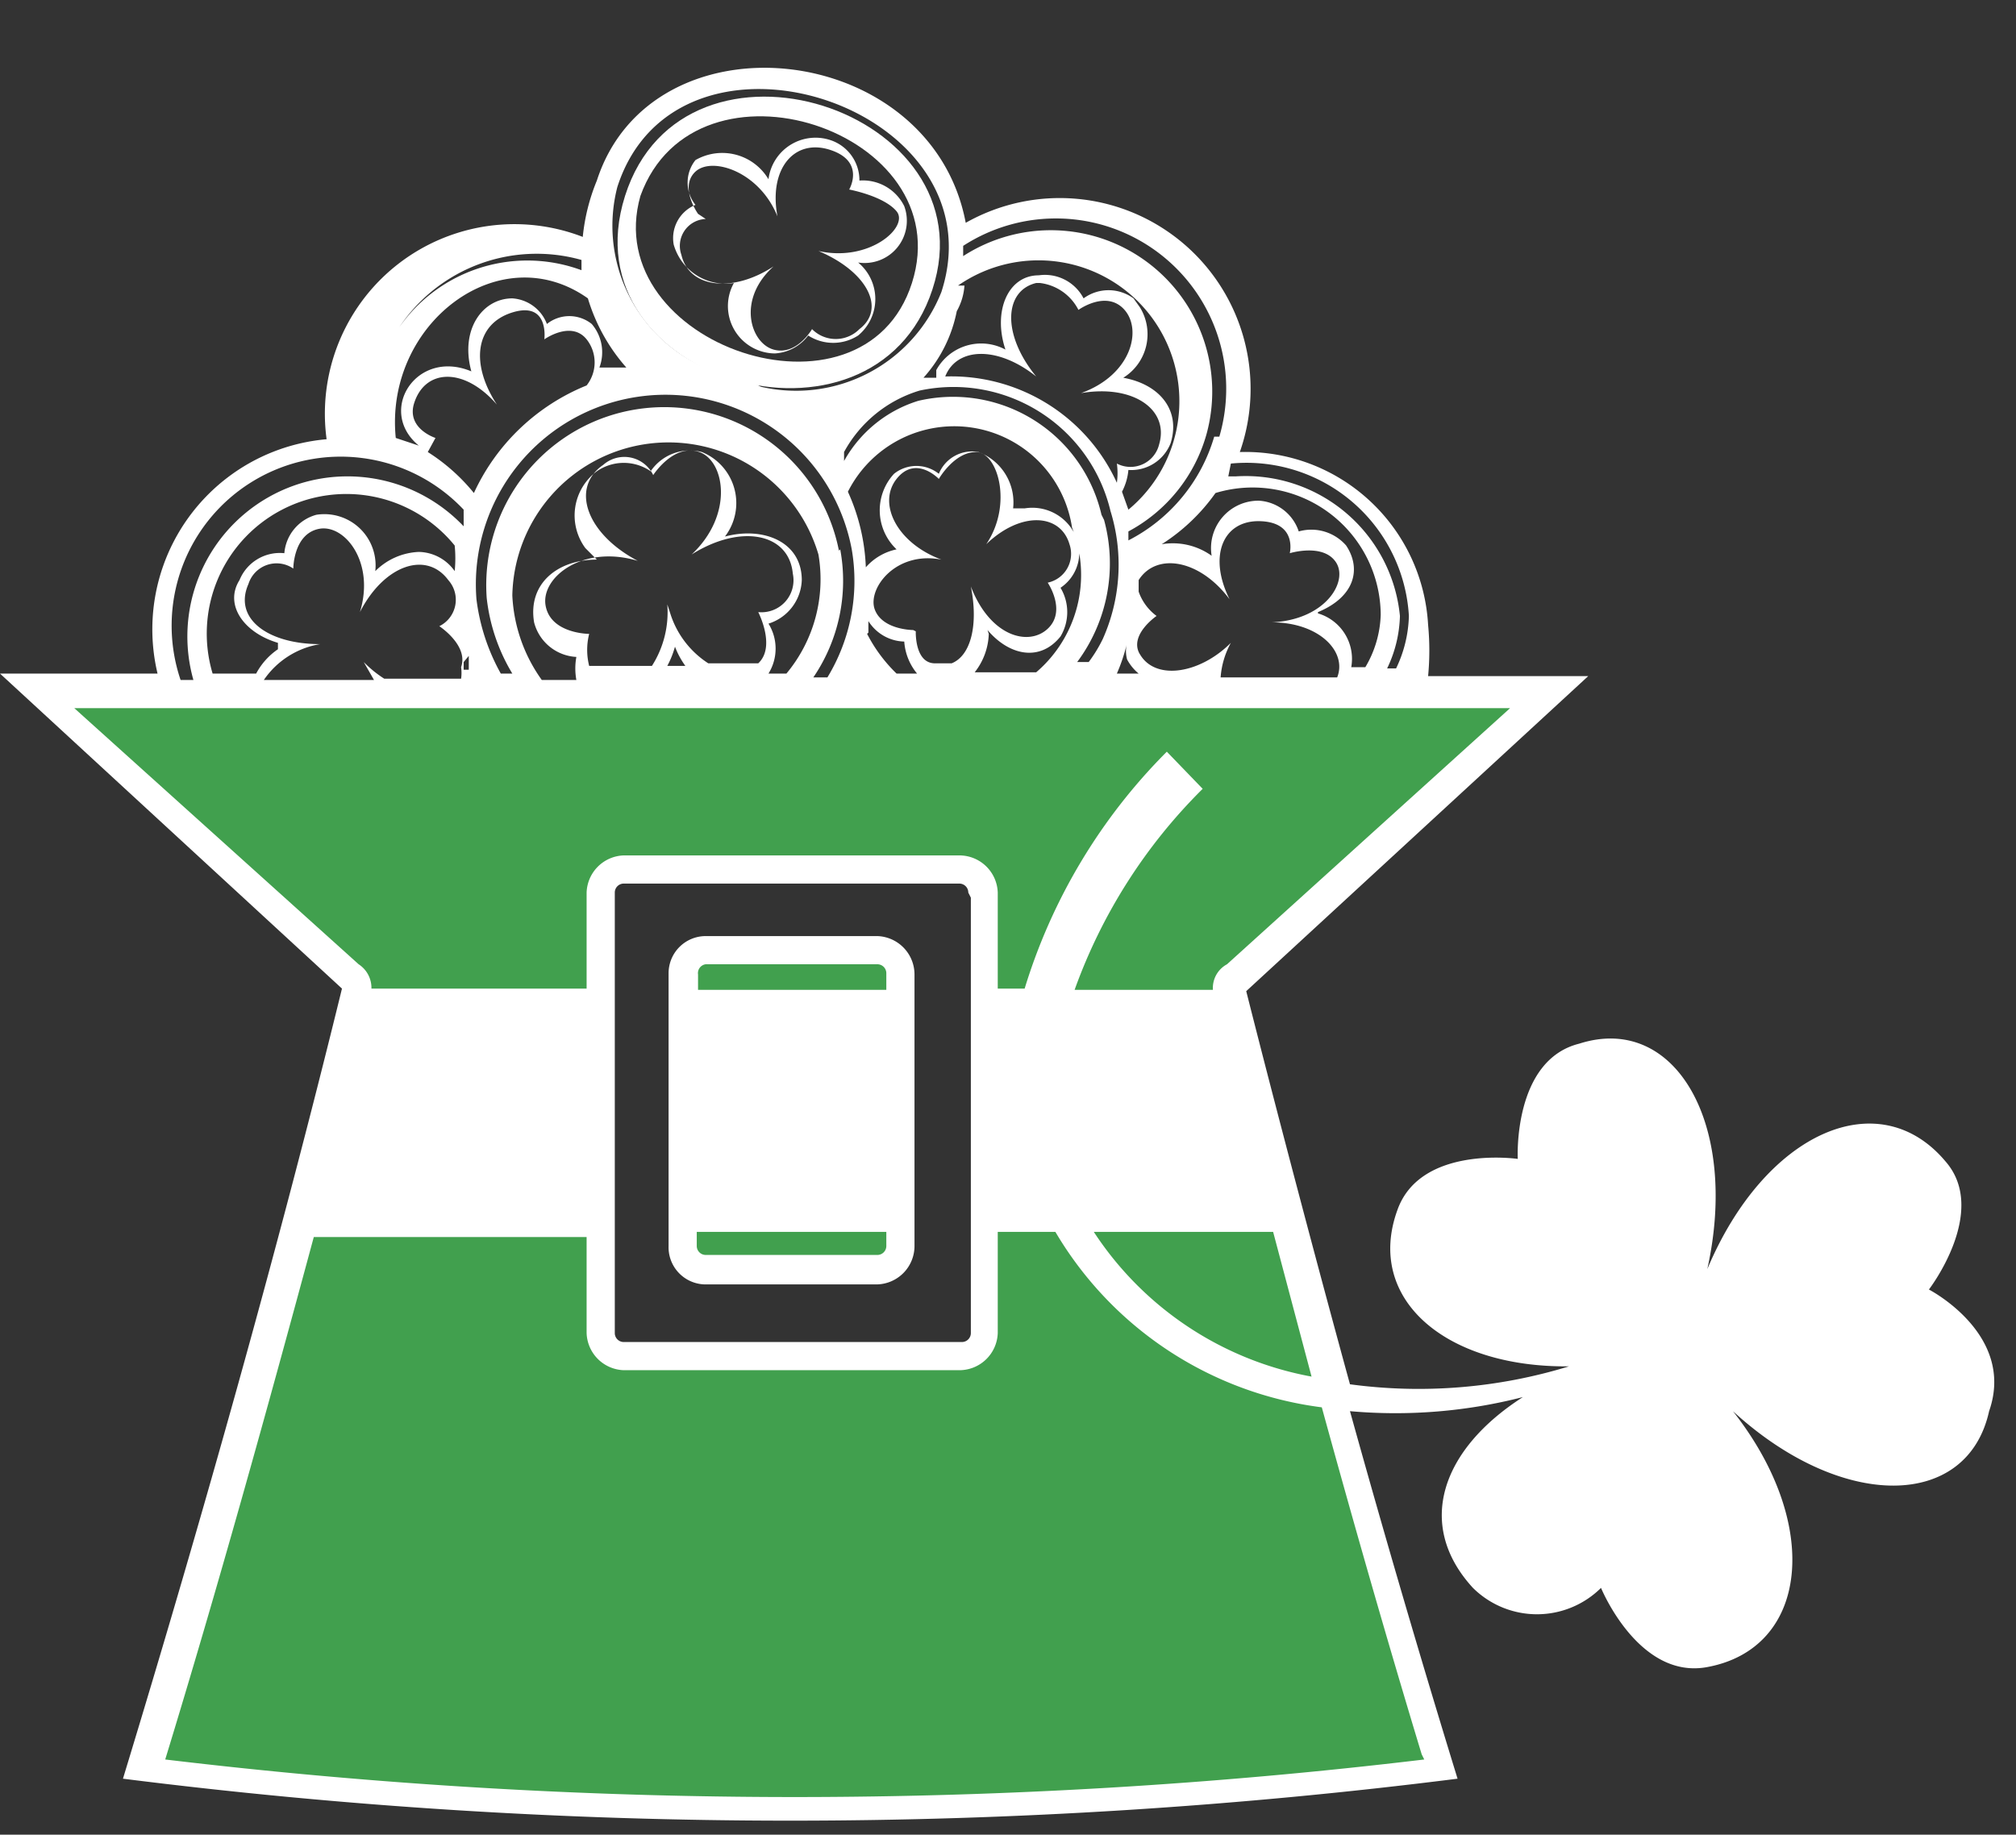 <svg xmlns="http://www.w3.org/2000/svg" viewBox="0 -0.53 15.74 14.327"><rect x="0" y="-0.53" width="15.74" height="14.327" fill="#333333" stroke="none"/><title>Depositphotos_84850228_09</title><g data-name="Layer 2"><g data-name="Layer 1"><g data-name="Layer 2"><g data-name="Layer 1-2"><path d="M12.16 4.81H.21l2.58 2.3-1.71 6.18a41.74 41.74 0 0 0 5.11.31 41.73 41.73 0 0 0 5.11-.31L9.59 7.11zm-4.49 5a.18.18 0 0 1-.18.18H4.87a.18.18 0 0 1-.18-.18V6.44a.18.18 0 0 1 .18-.18h2.62a.18.18 0 0 1 .18.18z" fill="#41a04e"/><rect x="5.33" y="6.9" width="1.7" height="2.48" rx=".18" ry=".18" fill="#41a04e"/><path d="M15.06 9.54s.47-.61.13-1c-.52-.62-1.41-.23-1.86.84.25-1.13-.25-2-1-1.76-.52.13-.48.9-.48.9s-.76-.11-.94.4c-.25.69.37 1.23 1.34 1.22a4 4 0 0 1-1.71.14c-.22-.8-.56-2.08-.81-3.07l2.67-2.46h-1.25a2.1 2.1 0 0 0 0-.4A1.43 1.43 0 0 0 9.68 3a1.49 1.49 0 0 0-2.14-1.79C7.27-.22 5.09-.45 4.66.88a1.55 1.55 0 0 0-.11.44 1.48 1.48 0 0 0-2 1.58 1.49 1.49 0 0 0-1.32 1.83H0l2.67 2.46c-.49 2-1.08 4.1-1.71 6.17a41.58 41.58 0 0 0 10.42 0q-.44-1.43-.84-2.87a4 4 0 0 0 1.35-.11c-.64.41-.84 1-.39 1.49a.71.71 0 0 0 1 0s.29.71.82.62c.8-.14.91-1.11.21-2 .85.78 1.83.77 2 0 .21-.6-.47-.95-.47-.95zm-5.12-.45l.3 1.13a2.59 2.59 0 0 1-1.7-1.13zm-.33-6A1.27 1.27 0 0 1 11 4.28a1 1 0 0 1-.1.41h-.07a1 1 0 0 0 .1-.41 1.21 1.21 0 0 0-1.28-1.09h-.06zm.68 1.16c.29-.12.34-.34.22-.52a.36.36 0 0 0-.37-.11.35.35 0 0 0-.31-.24.37.37 0 0 0-.37.43.52.52 0 0 0-.39-.09 1.5 1.5 0 0 0 .42-.4 1 1 0 0 1 1.29.95.85.85 0 0 1-.12.41h-.11a.37.37 0 0 0-.26-.42zm-1.39.33c-.09-.15.13-.3.13-.3a.4.4 0 0 1-.14-.19V4c.14-.22.48-.16.71.15-.17-.34-.05-.62.24-.61s.23.25.23.25.26-.08.36.07-.08.45-.5.47c.37 0 .59.23.51.43h-.91a.66.66 0 0 1 .08-.27c-.25.25-.61.3-.72.07zm.55.13zm-2.67-.3v-.09a.34.34 0 0 0 .28.16.44.44 0 0 0 .1.25H7a1.18 1.18 0 0 1-.23-.31zm0 .31l-.05-.06zm.35-.33s-.24 0-.3-.16.16-.46.52-.39C7 3.71 6.85 3.4 7 3.21s.33 0 .33 0S7.45 3 7.62 3s.29.41.08.72c.27-.26.58-.24.65 0a.23.23 0 0 1-.17.3s.15.22 0 .36-.45.06-.6-.33c.06.3 0 .54-.15.6H7.3c-.16 0-.15-.25-.15-.25zm.58 0c.17.2.41.25.57.05a.37.37 0 0 0 0-.38.33.33 0 0 0 .14-.34.37.37 0 0 0-.42-.28h-.09A.42.42 0 0 0 7.64 3a.28.28 0 0 0-.31.17.28.28 0 0 0-.35 0 .42.42 0 0 0 .02.59.44.44 0 0 0-.24.14 1.56 1.56 0 0 0-.14-.59.93.93 0 0 1 1.75.28 1 1 0 0 1-.28 1.13h-.48a.51.51 0 0 0 .11-.3zm.89-.9a1.19 1.19 0 0 0-1.43-.89 1 1 0 0 0-.58.47V3a1 1 0 0 1 .59-.48 1.26 1.26 0 0 1 1.49.94 1.42 1.42 0 0 1-.06 1 1.1 1.1 0 0 1-.11.18h-.09a1.29 1.29 0 0 0 .21-1.11zm-3.39.7a.78.78 0 0 1-.12.48H4.6a.51.51 0 0 1 0-.25s-.3 0-.34-.22.29-.48.72-.35c-.4-.21-.53-.57-.27-.75a.25.25 0 0 1 .39.08s.16-.25.36-.18.27.49-.06.8c.38-.24.76-.17.79.15a.25.25 0 0 1-.27.3s.14.27 0 .4h-.39a.72.72 0 0 1-.3-.4zm.17.48h-.17a.73.73 0 0 0 .06-.15.65.65 0 0 0 .13.21zM6 4.34A.37.37 0 0 0 6.26 4c0-.3-.3-.42-.6-.34A.43.43 0 0 0 5.48 3a.37.37 0 0 0-.4.15.37.37 0 0 0-.42 0 .43.43 0 0 0-.09.6l.09.09c-.31 0-.54.19-.49.49a.36.36 0 0 0 .33.27.5.5 0 0 0 0 .18h-.27A1.23 1.23 0 0 1 4 4.12a1.22 1.22 0 0 1 2.39-.32 1.15 1.15 0 0 1-.25.93H6a.37.37 0 0 0 0-.39zm.55-.57a1.39 1.39 0 0 0-2.75.37 1.45 1.45 0 0 0 .2.59h-.09a1.59 1.59 0 0 1-.19-.58 1.48 1.48 0 0 1 2.93-.39 1.45 1.45 0 0 1-.19 1h-.11a1.34 1.34 0 0 0 .21-1zM3.23 2.63c.08-.28.39-.3.65 0-.21-.32-.17-.63.12-.72s.25.21.25.21.21-.15.33 0a.29.29 0 0 1 0 .36 1.65 1.65 0 0 0-.88.84A1.49 1.49 0 0 0 3.34 3l.06-.11s-.22-.07-.17-.26zm.43 1.95v.12h-.04v-.06l.05-.06zm4.46-2.9a.39.39 0 0 1 .3.21s.22-.16.36 0 .05.51-.34.65c.41-.07.69.13.61.4a.23.23 0 0 1-.33.15.54.54 0 0 1 0 .15 1.42 1.42 0 0 0-1.34-.83c.09-.23.41-.24.71 0-.27-.33-.25-.67 0-.73zm.68 2.81a.24.24 0 0 0 0 .13.37.37 0 0 0 .09.11h-.17a1.42 1.42 0 0 0 .08-.24zm0-.14v-.12zm.68-1.47a1.33 1.33 0 0 1-.67.81v-.07a1.24 1.24 0 0 0 .61-.76 1.26 1.26 0 0 0-1.9-1.39v-.08a1.33 1.33 0 0 1 2 1.49zm-2-1.18a1.1 1.1 0 0 1 1.33 1.75l-.05-.14a.45.45 0 0 0 .05-.17.33.33 0 0 0 .33-.21c.08-.26-.09-.46-.37-.51a.4.4 0 0 0 .13-.55l-.05-.07a.33.33 0 0 0-.39 0 .34.34 0 0 0-.35-.18c-.24 0-.36.28-.26.58a.4.4 0 0 0-.54.16v.06h-.1a1.09 1.09 0 0 0 .26-.52.47.47 0 0 0 .06-.2zM4.82.93c.47-1.46 3-.63 2.53.82a1.22 1.22 0 0 1-1.41.74 1.62 1.62 0 0 0-.46-.16 1.21 1.21 0 0 1-.66-1.4zm-.23.87a1.44 1.44 0 0 0 .3.54h-.21A.34.34 0 0 0 4.62 2a.28.28 0 0 0-.35 0A.31.31 0 0 0 4 1.8c-.23 0-.41.24-.32.57-.43-.18-.74.31-.41.58l-.18-.06C3 2 3.9 1.31 4.59 1.8zm-.05-.3v.08A1.22 1.22 0 0 0 2.91 2.9a1.29 1.29 0 0 1 1.63-1.4zm-.92 2v.08a1.25 1.25 0 0 0-2.11 1.2h-.1a1.32 1.32 0 0 1 2.21-1.33zm-.7 1.28h-.86a.66.66 0 0 1 .44-.28c-.41 0-.68-.2-.56-.47a.23.23 0 0 1 .35-.12s0-.27.2-.31.44.26.32.65c.19-.37.52-.48.69-.25a.23.23 0 0 1-.07.36s.23.15.17.32a.31.31 0 0 1 0 .09H3a.9.9 0 0 1-.16-.13zm-.75-.24a.53.53 0 0 0-.17.19h-.34a1.09 1.09 0 0 1 1.89-1 1 1 0 0 1 0 .2.35.35 0 0 0-.28-.15.51.51 0 0 0-.34.15.4.4 0 0 0-.46-.44.34.34 0 0 0-.25.3.34.34 0 0 0-.35.21c-.12.19.03.41.3.49zm1.35-.24zM.58 5h11.21L9.58 7a.21.21 0 0 0-.11.2H8.39a4.21 4.21 0 0 1 1-1.57l-.28-.29A4.46 4.46 0 0 0 8 7.19h-.21v-.75a.3.3 0 0 0-.3-.29H4.87a.3.3 0 0 0-.29.29v.75H2.9A.22.22 0 0 0 2.8 7zm7 1.48v3.4a.07.07 0 0 1-.07.07H4.87a.07.07 0 0 1-.07-.07V6.44a.07.07 0 0 1 .07-.07h2.62a.07.07 0 0 1 .07.07zm3.54 6.73a41.33 41.33 0 0 1-9.83 0c.41-1.34.79-2.71 1.16-4.08h2.13v.75a.3.3 0 0 0 .29.29h2.62a.3.3 0 0 0 .3-.29v-.79h.45a2.83 2.83 0 0 0 2.08 1.37c.25.91.51 1.82.78 2.71z" fill="#fff"/><path d="M7.28 1.73C7.74.33 5.34-.45 4.88 1s1.94 2.14 2.4.73zM5 1c.43-1.19 2.5-.51 2.12.68S4.67 2.16 5 1z" fill="#fff"/><path d="M5.73 1.68a.37.37 0 0 0 .32.55.35.35 0 0 0 .26-.14.36.36 0 0 0 .39 0 .37.37 0 0 0 0-.57.33.33 0 0 0 .36-.44.36.36 0 0 0-.35-.2.33.33 0 0 0-.21-.31.37.37 0 0 0-.5.3.42.42 0 0 0-.57-.15.28.28 0 0 0 0 .35.28.28 0 0 0-.17.31.42.42 0 0 0 .47.3zm-.28-.54S5.3.93 5.43.81s.5 0 .64.35C6 .79 6.2.55 6.48.64s.15.31.15.31.27.05.37.17-.21.4-.61.31c.38.16.53.45.32.61a.26.26 0 0 1-.37 0s-.12.21-.3.16-.29-.39 0-.65c-.32.21-.66.17-.72-.09a.21.21 0 0 1 .19-.28z" fill="#fff"/><path d="M6.85 6.78H5.51a.29.29 0 0 0-.29.29V9.2a.29.29 0 0 0 .28.3h1.35a.3.3 0 0 0 .29-.3V7.08a.3.3 0 0 0-.29-.3zm.07 2.42a.07.07 0 0 1-.07.07H5.51a.07.07 0 0 1-.07-.07v-.11h1.48zm0-2H5.45v-.12A.07.07 0 0 1 5.51 7h1.34a.07.07 0 0 1 .07.07z" fill="#fff"/></g></g></g></g></svg>